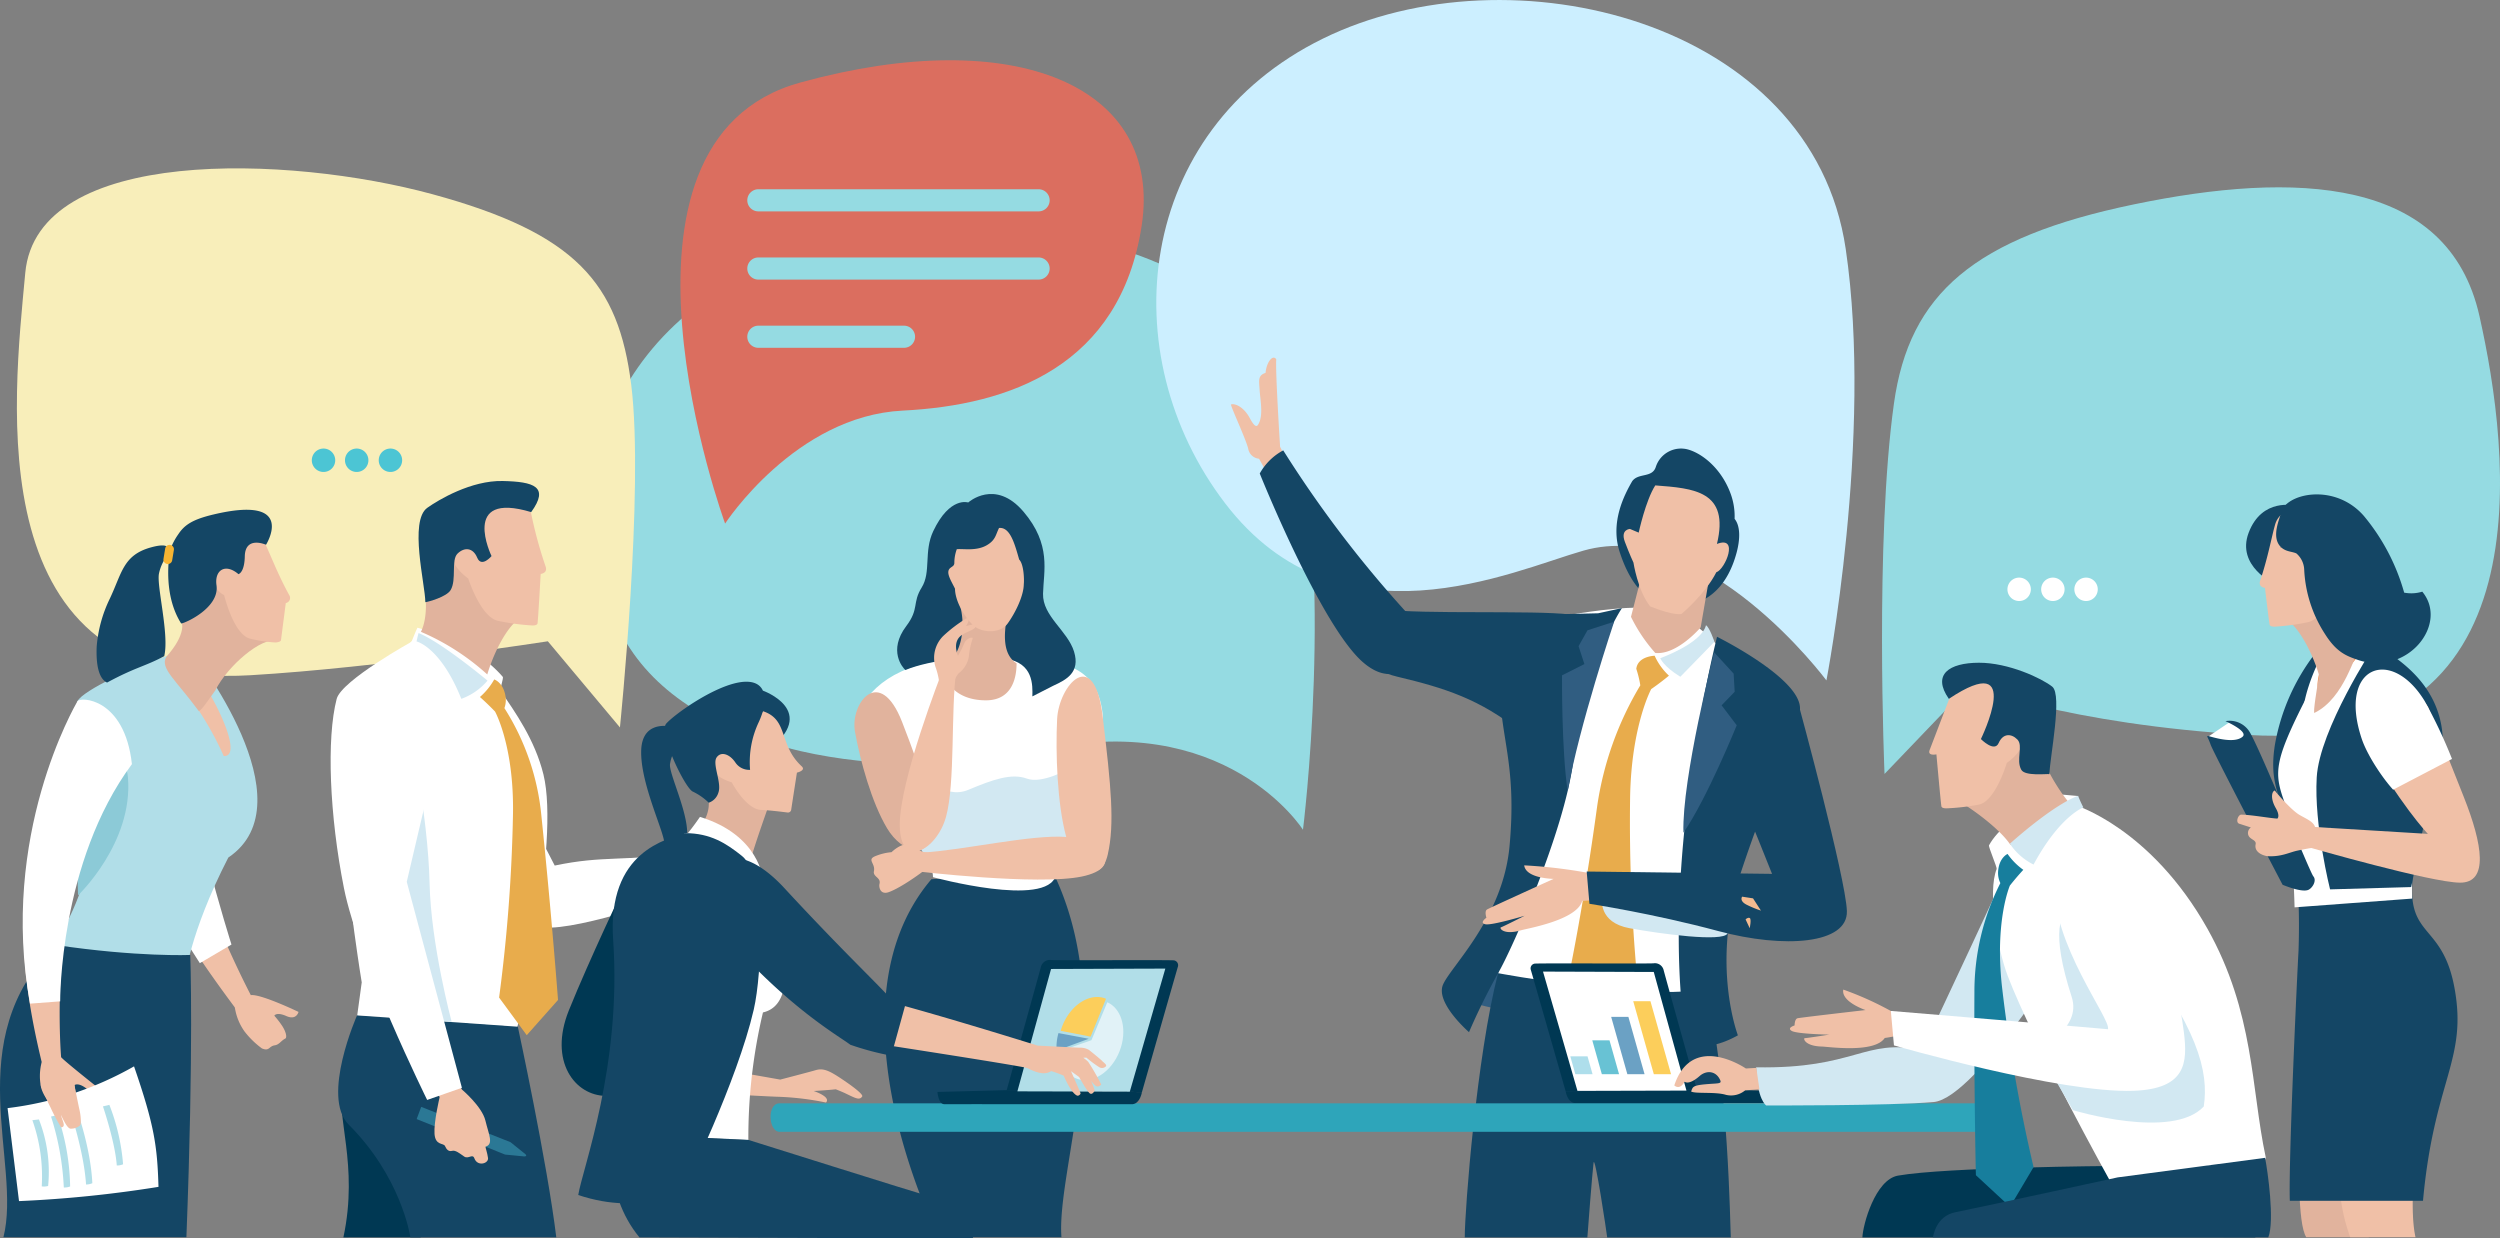 <svg xmlns="http://www.w3.org/2000/svg" xmlns:xlink="http://www.w3.org/1999/xlink" width="620.714" height="307.497" viewBox="0 0 620.714 307.497">
  <rect x="0" y="0" width="620.714" height="307.497" fill="#808080" stroke="none"/>
  <defs>
    <linearGradient id="linear-gradient" x1="-40.096" y1="0.505" x2="-40.604" y2="0.545" gradientUnits="objectBoundingBox">
      <stop offset="0" stop-color="#f58e4d"/>
      <stop offset="1" stop-color="#ffb988"/>
    </linearGradient>
  </defs>
  <g id="Grupo_87482" data-name="Grupo 87482" transform="translate(-309.345 -57.711)">
    <path id="Trazado_110242" data-name="Trazado 110242" d="M1126.9,454.122s7.948-63.31-2.386-105.272S1047,295.085,998.775,312.133s-60.12,66.98-38.116,98.2c18.952,26.891,67.958,31.729,99.93,24.267C1107.624,423.621,1126.9,454.122,1126.9,454.122Z" transform="translate(-494.045 -190.39)" fill="#95dbe2"/>
    <g id="Grupo_87457" data-name="Grupo 87457" transform="translate(468.538 226.974)">
      <path id="Trazado_110243" data-name="Trazado 110243" d="M1119.969,806.931s14.2,5.065,1.079,14.906S1119.969,806.931,1119.969,806.931Z" transform="translate(-1089.738 -804.715)" fill="#144665"/>
      <path id="Trazado_110244" data-name="Trazado 110244" d="M1085.555,870.7s-6.356,17.43-6.376,19.461c-1.682,3.609-12.752-9.387-12.752-9.387a8.792,8.792,0,0,0,2.668-5.38c.324-3.35-.953-17.15-.953-17.15Z" transform="translate(-1052.342 -844.284)" fill="#e1b39d"/>
      <path id="Trazado_110245" data-name="Trazado 110245" d="M1087.041,840.989s-2.909-3.331-4.8.41,4.505,5.481,4.505,5.481,3.513,6.717,7.326,6.855c2.281.083,6.188.6,6.57.645a.809.809,0,0,0,.865-.637c.048-.383,1.428-9.267,1.428-9.267s2.315-.525,1.192-1.565c-5.835-5.4-3.188-11.578-9.631-13.69Z" transform="translate(-1064.264 -821.904)" fill="#f0c0a7"/>
      <path id="Trazado_110246" data-name="Trazado 110246" d="M1051.644,819.123a4.12,4.12,0,0,1-3.633-1.791c-1.33-2.016-3.531-2.933-4.671-1.29s1.316,6.282.438,8.728a3.765,3.765,0,0,1-2.4,2.518,14.612,14.612,0,0,0-3.929-2.747c-1.932-.772-8.614-14.648-6.625-16.894s11.5-9.107,18.135-10.239,7.656,3.848,4.793,9.963A23.16,23.16,0,0,0,1051.644,819.123Z" transform="translate(-1024.602 -797.248)" fill="#144665"/>
      <path id="Trazado_110247" data-name="Trazado 110247" d="M1013.344,845.513s-8.205-2.608-8.451,5.738,6,20.733,5.731,23.213-2.673,4.705,3.487,1.826-2.6-18.783-2.052-21.745a9.356,9.356,0,0,1,2.013-4.5Z" transform="translate(-1004.886 -834.169)" fill="#144665"/>
    </g>
    <path id="Trazado_110248" data-name="Trazado 110248" d="M1730.077,226.649s11.682-60.429,4.785-107.165C1726.5,62.82,1651.678,44.4,1605.063,67.3s-52.557,78.413-24.255,115.405,71.259,16.746,88.944,11.716C1699.759,185.881,1730.077,226.649,1730.077,226.649Z" transform="translate(-967.257 0)" fill="#ccefff"/>
    <path id="Trazado_110249" data-name="Trazado 110249" d="M1058.572,238.1s17.362-26.711,44.073-28.047,54-11.128,59.346-45.853-31.3-50.307-84.722-35.616S1058.572,238.1,1058.572,238.1Z" transform="translate(-569.192 -50.394)" fill="#db6e5f"/>
    <g id="Grupo_87458" data-name="Grupo 87458" transform="translate(494.888 104.7)">
      <path id="Trazado_110250" data-name="Trazado 110250" d="M1195.086,265.76a2.747,2.747,0,0,1-2.747,2.747H1122.76a2.747,2.747,0,0,1-2.746-2.747h0a2.746,2.746,0,0,1,2.746-2.747h69.579a2.746,2.746,0,0,1,2.747,2.747Z" transform="translate(-1120.014 -263.013)" fill="#95dbe2"/>
      <path id="Trazado_110251" data-name="Trazado 110251" d="M1195.086,339.76a2.747,2.747,0,0,1-2.747,2.747H1122.76a2.747,2.747,0,0,1-2.746-2.747h0a2.747,2.747,0,0,1,2.746-2.747h69.579a2.747,2.747,0,0,1,2.747,2.747Z" transform="translate(-1120.014 -320.076)" fill="#95dbe2"/>
      <path id="Trazado_110252" data-name="Trazado 110252" d="M1161.67,413.76a2.747,2.747,0,0,1-2.747,2.746H1122.76a2.747,2.747,0,0,1-2.746-2.746h0a2.747,2.747,0,0,1,2.746-2.747h36.163a2.747,2.747,0,0,1,2.747,2.747Z" transform="translate(-1120.014 -377.139)" fill="#95dbe2"/>
    </g>
    <path id="Trazado_110253" data-name="Trazado 110253" d="M477.385,379.159s6.046-58.967,2.809-85.023c-3.14-25.28-13.765-37.671-49.361-47.366s-98.2-12.058-101.1,19.559S317.676,370.212,385.614,366.2c31.838-1.879,73.87-8.426,73.87-8.426Z" transform="translate(-14.117 -140.839)" fill="#f8eeba"/>
    <g id="Grupo_87461" data-name="Grupo 87461" transform="translate(391.436 177.133)">
      <g id="Grupo_87459" data-name="Grupo 87459" transform="translate(1.873 132.621)">
        <path id="Trazado_110254" data-name="Trazado 110254" d="M680.059,1251.448c3.879-18.141-2.083-30.283-.129-38.1s7.456-5.745,7.456-5.745l11.878,43.844Z" transform="translate(-678.763 -1196.271)" fill="#003853"/>
        <path id="Trazado_110255" data-name="Trazado 110255" d="M730.352,1214.1c-2.232-18.443-9.579-52.441-9.579-52.441l-39.862-2.735s-9.018,20.265-2.109,27.174c12.9,12.9,15.206,27.252,15.331,28Z" transform="translate(-676.196 -1158.926)" fill="#144665"/>
      </g>
      <path id="Trazado_110256" data-name="Trazado 110256" d="M762.471,1258.431l22.173,8.77s3.166,2.534,3.66,2.949.13.62-.256.587-4.759-.462-4.759-.462l-21.947-8.81Z" transform="translate(-739.983 -1103.035)" fill="#2b7895"/>
      <g id="Grupo_87460" data-name="Grupo 87460" transform="translate(0)">
        <path id="Trazado_110257" data-name="Trazado 110257" d="M720.543,837.735S731.214,792.216,727,775.1c-2.117-8.591-7.1-15.6-10.653-20.766-.228-.333.814-3.162.557-3.462-7.591-8.85-21.192-12.191-21.192-12.191s-.828,1.794-1.38,3.267c-6.39,7.577-19.654,24.239-18.234,38.583,2.82,28.486,5.787,46.2,5.787,46.2l-1.12,8.2Z" transform="translate(-674.164 -702.246)" fill="#fff"/>
        <path id="Trazado_110258" data-name="Trazado 110258" d="M787.455,1231.441s4.956,4.172,5.8,7.672,2.108,5.877.026,6.49c.016.4.426,1.41.627,2.8s-2.617,2.239-3.394.083c-.437-1.218-1.479.277-2.518-.427s-2.136-1.667-3.015-1.415-1.41-.4-1.755-1.2-2.384-.071-2.6-3,1.265-9.093,1.265-9.093l-.927-2.655,4.954-1.717Z" transform="translate(-754.831 -1080.325)" fill="#f0c0a7"/>
        <path id="Trazado_110259" data-name="Trazado 110259" d="M734.068,919.246l5.8.368s-5.163-19.223-5.48-34.472-5.089-47.042-9.415-36.633C715.377,871.589,734.068,919.246,734.068,919.246Z" transform="translate(-709.823 -785.352)" fill="#d2e8f2"/>
        <path id="Trazado_110260" data-name="Trazado 110260" d="M688.486,752.958s11.137,5.975,6.818,24.2-8.388,35.613-8.388,35.613l13.694,51.145-8.627,3.017s-17.08-34.576-20.662-52.595-4.361-37.14-1.807-46.975C670.713,762.751,688.486,752.958,688.486,752.958Z" transform="translate(-668.015 -713.254)" fill="#fff"/>
        <path id="Trazado_110261" data-name="Trazado 110261" d="M779.625,844.683S795.2,873.017,798.4,879.469c12.332-2.577,16.588-.909,33.59-3.279.234,7.214-.805,9.916-.805,9.916s-26.35,9.542-35.621,8.739-30.612-35.81-30.612-35.81Z" transform="translate(-742.763 -783.985)" fill="#fff"/>
        <path id="Trazado_110262" data-name="Trazado 110262" d="M833.524,794.773s2.053.632,2.727,3.766a5.857,5.857,0,0,1-.2,3.347,60.317,60.317,0,0,1,9.174,26.637c2.563,24.727,4.14,45.829,4.14,45.829L841.6,883.1l-6.863-9.342a399.774,399.774,0,0,0,3.451-45.777c.241-16.822-4.459-25.235-4.459-25.235s-1.659-1.757-3.751-3.615A16.4,16.4,0,0,0,833.524,794.773Z" transform="translate(-792.908 -745.498)" fill="#e8ac4c"/>
        <path id="Trazado_110263" data-name="Trazado 110263" d="M792.788,662.175c-3.828-.315-8.257,7.723-10.321,14.6A58.989,58.989,0,0,0,766,666.189c1.757-3.617,1.125-8.728,1.125-8.728S785.923,622.791,792.788,662.175Z" transform="translate(-743.576 -628.739)" fill="#e1b39d"/>
        <path id="Trazado_110264" data-name="Trazado 110264" d="M805.973,601.414s-2.557-4.422-5.523-.588,3.229,8.076,3.229,8.076,3.044,9.522,7.342,10.511a56.659,56.659,0,0,0,8.535,1.157c.445.013,1.182-.038,1.32-.461s.793-12.336.793-12.336,1.8-.152,1.229-1.828a106.75,106.75,0,0,1-3.69-13.651s-7.314-8.459-10.3-5.36S805.973,601.414,805.973,601.414Z" transform="translate(-769.518 -584.701)" fill="#f0c0a7"/>
        <path id="Trazado_110265" data-name="Trazado 110265" d="M781.516,598.129s-2.488,2.977-3.557.4-3.232-2.632-4.885-1.016-.181,6.463-1.711,9.047c-1,1.693-5.517,2.921-6.279,3.021-.039-4.4-4.08-20.194.482-23.438,2.826-2.012,10.918-6.821,18.7-6.655s11.68,1.406,7.093,7.722C773.634,581.864,781.516,598.129,781.516,598.129Z" transform="translate(-741.565 -579.483)" fill="#144665"/>
        <path id="Trazado_110266" data-name="Trazado 110266" d="M778.831,756.259a15.4,15.4,0,0,1-6.5,4.523c-5.169-12.906-11.116-14.251-11.116-14.251s.123-.644.49-2.086C767.491,746.77,778.831,756.259,778.831,756.259Z" transform="translate(-739.881 -706.69)" fill="#d2e8f2"/>
      </g>
    </g>
    <path id="Trazado_110267" data-name="Trazado 110267" d="M2351.578,406.573s-2.441-57.823,2.338-91.99c3.809-27.232,19.889-41.2,59.635-49.442s77.948-7.035,85.743,27.754c7.443,33.221,17.56,108.382-57.242,104.005-45.456-2.66-69.432-12.295-69.432-12.295Z" transform="translate(-1574.332 -156.699)" fill="#95dbe2"/>
    <g id="Grupo_87462" data-name="Grupo 87462" transform="translate(807.763 201.124)">
      <path id="Trazado_110268" data-name="Trazado 110268" d="M2565.414,687.209a2.906,2.906,0,1,1-2.906-2.906A2.906,2.906,0,0,1,2565.414,687.209Z" transform="translate(-2542.988 -684.303)" fill="#fff"/>
      <path id="Trazado_110269" data-name="Trazado 110269" d="M2529.419,687.209a2.906,2.906,0,1,1-2.906-2.906A2.906,2.906,0,0,1,2529.419,687.209Z" transform="translate(-2515.231 -684.303)" fill="#fff"/>
      <path id="Trazado_110270" data-name="Trazado 110270" d="M2492.823,687.209a2.906,2.906,0,1,1-2.905-2.906A2.905,2.905,0,0,1,2492.823,687.209Z" transform="translate(-2487.012 -684.303)" fill="#fff"/>
    </g>
    <g id="Grupo_87463" data-name="Grupo 87463" transform="translate(386.765 169.082)">
      <path id="Trazado_110271" data-name="Trazado 110271" d="M647.608,547.212a2.906,2.906,0,1,1,2.906,2.906A2.906,2.906,0,0,1,647.608,547.212Z" transform="translate(-647.608 -544.307)" fill="#4cc5d4"/>
      <path id="Trazado_110272" data-name="Trazado 110272" d="M683.6,547.212a2.906,2.906,0,1,1,2.906,2.906A2.906,2.906,0,0,1,683.6,547.212Z" transform="translate(-675.364 -544.307)" fill="#4cc5d4"/>
      <path id="Trazado_110273" data-name="Trazado 110273" d="M720.2,547.212a2.906,2.906,0,1,1,2.906,2.906A2.906,2.906,0,0,1,720.2,547.212Z" transform="translate(-703.584 -544.307)" fill="#4cc5d4"/>
    </g>
    <g id="Grupo_87464" data-name="Grupo 87464" transform="translate(614.96 146.516)">
      <path id="Trazado_110274" data-name="Trazado 110274" d="M1658.905,471.972l-2.061-4.135s-1.216-18.984-.95-21.73c-.854-1.252-2.4.634-2.667,3.381-1.974.647-1.6,1.932-1.471,4.2s.921,6.026-.149,8.245c-.4.836-.835,1.509-2.3-1.232s-3.677-3.733-4.677-3.358c.225,1.142,3.664,8.459,4.29,10.946a3.006,3.006,0,0,0,2.7,2.513l3.408,6.171Z" transform="translate(-1644.627 -445.712)" fill="#f0c0a7"/>
      <path id="Trazado_110275" data-name="Trazado 110275" d="M1900.8,1107.492s29.038,9.047,34.145-2.335-28.454-8.025-28.454-8.025Z" transform="translate(-1842.169 -947.68)" fill="#305d81"/>
      <path id="Trazado_110276" data-name="Trazado 110276" d="M2072.638,548.817a6.574,6.574,0,0,1,8.255-4.223c3.517,1.1,8.15,4.823,10.375,11.062a16.409,16.409,0,0,1,.925,6.076c1.427,1.76,1.415,4.96.508,8.352-4.329,16.184-17.318,13.091-17.318,13.091s-7.451.122-11.751-13.3c-2.345-7.319,1.171-14.073,3.128-17.475C2068.307,550.238,2071.762,551.652,2072.638,548.817Z" transform="translate(-1967.132 -521.716)" fill="#144665"/>
      <path id="Trazado_110277" data-name="Trazado 110277" d="M1681.747,546.281a285.406,285.406,0,0,0,32.172,41.934c4.664,5.072-1.83,19.743-12.327,10.707s-25.673-46.9-25.673-46.9A14.514,14.514,0,0,1,1681.747,546.281Z" transform="translate(-1668.756 -523.263)" fill="#144665"/>
      <path id="Trazado_110278" data-name="Trazado 110278" d="M2186.65,813.285s3.092-39.892,11.441-19.792,15.461,41.129,15.152,48.859-8.24,18.464-11.641,4.858S2186.65,813.285,2186.65,813.285Z" transform="translate(-2062.593 -709.529)" fill="#144665"/>
      <path id="Trazado_110279" data-name="Trazado 110279" d="M1964.372,1109.842c-.168-2.017-.519-39.9-6.173-61.085-8.916-33.4-44.562-31.828-51.617-4.508-5.29,20.486-8.268,58.659-8.268,65.593h30.445c.063-1.1,1.223-16.012,1.532-18.486s3.3,17.562,3.384,18.486Z" transform="translate(-1840.251 -891.427)" fill="#144665"/>
      <path id="Trazado_110280" data-name="Trazado 110280" d="M1999.995,739.114s-12.988-17.729-21.852-21.234-35.048,2.474-35.048,2.474-3.092,17.317-.824,33.191-7.834,54.014-7.834,54.014,35.46,6.6,49.685,4.123C1988.451,775.4,1999.995,739.114,1999.995,739.114Z" transform="translate(-1868.105 -654.738)" fill="#fff"/>
      <path id="Trazado_110281" data-name="Trazado 110281" d="M2145.14,847.448s-6.771-17.695.651-40.167,14.109-35.2,14.772-40.929c.154-7.576-20.6-17.852-20.6-17.852s-12.554,49.16-8.811,90.942c1.223,13.651,8.729,10.17,10.172,9.758A23.96,23.96,0,0,0,2145.14,847.448Z" transform="translate(-2019.261 -679.199)" fill="#144665"/>
      <path id="Trazado_110282" data-name="Trazado 110282" d="M1912.252,718.67l5.916-1.285s-8.736,12.679-12.138,38.346c-2.308,17.415-15.325,46.73-18.625,52.3a163.052,163.052,0,0,0-7.215,14.637s-8.331-7.2-6.475-11.734,14.9-16.545,16.544-34.481-1.427-25.042-2.253-35.556,9.039-21.86,9.039-21.86Z" transform="translate(-1821.074 -655.205)" fill="#144665"/>
      <path id="Trazado_110283" data-name="Trazado 110283" d="M1839.311,721.689c-3.847-1.71-30.206-.635-44.322-1.417-10.516-.584-15.762,12.817-.854,16.361,11.726,2.788,20.5,5.564,30.55,13.63C1829.69,744.57,1843.158,723.4,1839.311,721.689Z" transform="translate(-1752.79 -657.417)" fill="#144665"/>
      <path id="Trazado_110284" data-name="Trazado 110284" d="M2097.813,670.028l-1.867,10.806s-5.863,6.924-11.275,6.357a39.294,39.294,0,0,1-6.03-8.968l3.711-14.431Z" transform="translate(-1979.305 -613.878)" fill="#e1b39d"/>
      <path id="Trazado_110285" data-name="Trazado 110285" d="M2074.376,596.017l-2.174-.916s-2.416.112-1.259,3.2,2.133,5.162,2.133,5.162,1.059,6.957,4.144,10.874c6.218,2.475,7.808,1.856,7.808,1.856s5.946-5.011,8.618-10.331c2.218-.721,5.721-9.2.155-7.035,3.2-13.169-5.753-13.808-15.307-14.535C2076.1,588.009,2074.376,596.017,2074.376,596.017Z" transform="translate(-1973.127 -552.579)" fill="#f0c0a7"/>
      <path id="Trazado_110286" data-name="Trazado 110286" d="M2032.213,769.064s-4.175.078-4.56,3.247a25.881,25.881,0,0,1,1,4.1,80.936,80.936,0,0,0-10.689,29.861c-3.547,25.989-7.154,42.736-7.154,42.736l8.508,12.956,8.879-9.426a421.866,421.866,0,0,1-2.076-48.39c.32-17.746,5.238-26.809,5.238-26.809s2.135-1.444,4.4-3.332A15.389,15.389,0,0,1,2032.213,769.064Z" transform="translate(-1927.002 -695.056)" fill="#e8ac4c"/>
      <path id="Trazado_110287" data-name="Trazado 110287" d="M2054.018,1040.314c-7.753-1.419-6.8-7.215-6.8-7.215s32.306,6.377,31.117,8.539S2061.771,1041.733,2054.018,1040.314Z" transform="translate(-1955.043 -898.659)" fill="#d2e8f2" style="mix-blend-mode: multiply;isolation: isolate"/>
      <path id="Trazado_110288" data-name="Trazado 110288" d="M1946.045,998.7a124.287,124.287,0,0,0-17.933-2.262c.418,3.294,7.289,3.358,7.289,3.358s-15.8,7.166-16.506,7.593-.164,2.056-.164,2.056-1.862,1.276-.268,1.618,9.747-2.109,9.747-2.109-5.312,2.7-5.847,2.855.57,2.044,4.951.754c1.666-.492,13.848-2.516,15.191-7.279.513-.082,3.946-.192,3.946-.192Z" transform="translate(-1855.29 -870.387)" fill="#f0c0a7"/>
      <path id="Trazado_110289" data-name="Trazado 110289" d="M2030.58,865l46.024.583s-6-15.143-10.07-24.608S2083.318,824,2083.318,824s11.582,42.549,11.865,50.793-15.551,9.391-31.92,4.992-32-6.774-32-6.774Z" transform="translate(-1942.244 -737.418)" fill="#144665"/>
      <path id="Trazado_110290" data-name="Trazado 110290" d="M2110.389,744.169s.7,1.98,4.987,4.617c4.258-4.329,8.466-8.7,8.466-8.7s-1.221-3.6-2.1-4.088C2120.584,740.561,2110.389,744.169,2110.389,744.169Z" transform="translate(-2003.787 -669.56)" fill="#d2e8f2"/>
      <path id="Trazado_110291" data-name="Trazado 110291" d="M2135.467,810.1c5.842-8.438,13.238-26.678,13.238-26.678l-3.759-4.958,3.249-3.356-.259-4.513-4.852-5.3S2135.075,796.669,2135.467,810.1Z" transform="translate(-2023.114 -692.151)" fill="#305d81"/>
      <path id="Trazado_110292" data-name="Trazado 110292" d="M2005.214,774.18c-1.545-10.146-1.408-28.758-1.408-28.758l5.554-2.805-1.445-4.442,2.213-3.942,6.624-2.144S2008.018,758.13,2005.214,774.18Z" transform="translate(-1921.595 -666.544)" fill="#305d81"/>
    </g>
    <g id="Grupo_87465" data-name="Grupo 87465" transform="translate(521.48 180.367)">
      <path id="Trazado_110293" data-name="Trazado 110293" d="M1311.562,1009.97c15.219,33.824-.014,72.084,1.278,88.883h-30.562s-28.864-57.01-1.728-88.883A269.427,269.427,0,0,1,1311.562,1009.97Z" transform="translate(-1261.432 -914.327)" fill="#144665"/>
      <path id="Trazado_110294" data-name="Trazado 110294" d="M1257.073,825.776s.4-3.339-5.183-11.113-17.271-22.976-12.985-30.651,13.132-12.888,30.176-12.689,27.76-.017,29.952,12.642-9.369,33.19-11.462,41.362S1257.073,825.776,1257.073,825.776Z" transform="translate(-1237.573 -730.646)" fill="#fff"/>
      <path id="Trazado_110295" data-name="Trazado 110295" d="M1321.386,641.2c3.19-1.462,6.723-3.274,5.128-8.457s-7.829-8.774-7.7-14.356,2.159-12.184-4.884-20.424-13.69-2.244-13.69-2.244-4.563-1.571-8.677,7.107c-2.411,5.085-.487,10.153-2.878,14.006s-.563,5.257-3.822,9.568c-4.618,6.109-.86,10.388-.222,10.915,6.133-2.553,18-3.872,24.908-2.809s6.683,6.567,6.616,9.358Z" transform="translate(-1271.979 -593.615)" fill="#144665"/>
      <path id="Trazado_110296" data-name="Trazado 110296" d="M1304.031,892.891s5.182,6.777,11.362,4.186,10.764-4.186,14.552-2.791,10.365-2.392,10.365-2.392l1.2,18.539-35.881,4.983-3.389-6.179Z" transform="translate(-1287.122 -823.625)" fill="#d2e8f2"/>
      <path id="Trazado_110297" data-name="Trazado 110297" d="M1236.341,818.491c-1.266-7.107,6.155-16.7,11.716-2.382s7.294,20.5,7.109,27.243-7.024,5.5-10.851-.881S1237.607,825.6,1236.341,818.491Z" transform="translate(-1236.198 -759.467)" fill="#e1b39d"/>
      <path id="Trazado_110298" data-name="Trazado 110298" d="M1305.461,969.238c9.7-.531,26.845-4.518,35.482-3.854s14.751,7.575,3.854,9.834-40.964-1.3-40.964-1.3S1304.8,971.1,1305.461,969.238Z" transform="translate(-1288.353 -880.237)" fill="#f0c0a7"/>
      <path id="Trazado_110299" data-name="Trazado 110299" d="M1455.645,802.3c.4-8.372,9.169-18.472,11.3-.8s3.007,26.811,1.279,34.386-8.057,3.887-10.316-4.352S1455.246,810.674,1455.645,802.3Z" transform="translate(-1405.314 -746.392)" fill="#f0c0a7"/>
      <path id="Trazado_110300" data-name="Trazado 110300" d="M1267.668,980.255c-2.89,2.192-6.624,4.58-8.731,5.307s-2.471-1.3-2.267-2.072c.413-1.576-1.676-1.718-1.386-3.115.4-1.909-1.636-2.774.079-3.642a13.561,13.561,0,0,1,4.3-1.1s2.822-2.854,4.959-1.636,2.535,1.628,3.551,1.673S1270.558,978.063,1267.668,980.255Z" transform="translate(-1250.437 -886.705)" fill="#f0c0a7"/>
      <path id="Trazado_110301" data-name="Trazado 110301" d="M1350.011,711.966c-1.007,1.045-2.075,2.316-3.678,1.812-1.789-.568-1.865-.518-3.09.1a4.869,4.869,0,0,1-5.316-.93c1.547,6.62-.564,12.492-3.654,14.286-1.3,2.591,1.3,8.87,9.967,8.87,6.781,0,7.612-6.1,7.612-9.189C1346.57,723.626,1350.162,713.665,1350.011,711.966Z" transform="translate(-1311.584 -684.878)" fill="#e1b39d"/>
      <path id="Trazado_110302" data-name="Trazado 110302" d="M1340.176,635.691a9.908,9.908,0,0,0-.607,3.471c-.061.62-.416.748-.884,1.1-1.452,1.009-.021,3.039,1.05,5.245-.013,1.921,1.108,5.454,4.254,8.835,2.139,2.262,6.938,2.362,8.778-.151s4.017-6.815,4.044-9.84c.113-.856.059-4.9-1.147-6.087-1.145-4.02-2.261-8.112-5-7.841-.839,1.676-.839,2.948-2.934,4.219C1345.142,636.216,1341.9,635.542,1340.176,635.691Z" transform="translate(-1314.753 -621.99)" fill="#f0c0a7"/>
      <path id="Trazado_110303" data-name="Trazado 110303" d="M1299.417,784.534c-1.359,9.62-.217,27.852-2.542,36.2s-11.373,13.237-11.478,2.109,10.432-37.941,10.432-37.941S1297.72,783.522,1299.417,784.534Z" transform="translate(-1274.135 -740.551)" fill="#f0c0a7"/>
      <path id="Trazado_110304" data-name="Trazado 110304" d="M1328.683,741.666a6.56,6.56,0,0,0,2.556-4.28,18.709,18.709,0,0,1,.932-4.358c.143-.525-1.629-.052-2.077,1.18a23.514,23.514,0,0,1-1.577,3.107s-1.661-3.622,1.178-5.291c1.887-1.11,3.685-1.3,3.161-2.662-1.6.4-2.347.581-2.347.581s1.192-1.645.345-2.059a35.091,35.091,0,0,0-6,4.523,7.654,7.654,0,0,0-1.95,7.589,17.618,17.618,0,0,1,.965,4l3.289.665A8.557,8.557,0,0,1,1328.683,741.666Z" transform="translate(-1302.804 -697.151)" fill="#f0c0a7"/>
    </g>
    <g id="Grupo_87469" data-name="Grupo 87469" transform="translate(689.365 296.877)">
      <g id="Grupo_87467" data-name="Grupo 87467" transform="translate(0)">
        <g id="Grupo_87466" data-name="Grupo 87466">
          <path id="Trazado_110305" data-name="Trazado 110305" d="M2010.984,1133.993s-8.038-28.778-8.251-29.7a2.239,2.239,0,0,0-2.518-1.617c-1.624.11-28.808-.058-29.511.08a1.189,1.189,0,0,0-.94,1.507c.216.682,8.661,30.2,8.661,30.2Z" transform="translate(-1969.712 -1102.663)" fill="#003853"/>
          <path id="Trazado_110306" data-name="Trazado 110306" d="M2063.438,1239.945l-23.109-.433-32.547.475s.4,2.752,2.307,2.917c3.28.042,50.433-.048,51.612,0C2063.256,1242.968,2063.438,1239.945,2063.438,1239.945Z" transform="translate(-1999.069 -1208.19)" fill="#003853"/>
        </g>
        <path id="Trazado_110307" data-name="Trazado 110307" d="M2010.684,1111.785l-27.5-.092,8.552,29.618,27.061-.073Z" transform="translate(-1980.097 -1109.626)" fill="#fff"/>
      </g>
      <g id="Grupo_87468" data-name="Grupo 87468" transform="translate(9.864 9.413)">
        <path id="Trazado_110308" data-name="Trazado 110308" d="M2017.086,1203.616h-4.276l1.25,4.435h4.276Z" transform="translate(-2012.811 -1189.924)" fill="#aedeeb"/>
        <path id="Trazado_110309" data-name="Trazado 110309" d="M2040.93,1186.279h-4.275l2.372,8.4h4.274Z" transform="translate(-2031.197 -1176.555)" fill="#68c2d4"/>
        <path id="Trazado_110310" data-name="Trazado 110310" d="M2061.4,1160.784h-4.276l4.018,14.238h4.275Z" transform="translate(-2046.979 -1156.895)" fill="#6ba1c4"/>
        <path id="Trazado_110311" data-name="Trazado 110311" d="M2085.345,1143.792h-4.274l5.114,18.127h4.274Z" transform="translate(-2065.447 -1143.792)" fill="#fcce5b"/>
      </g>
    </g>
    <path id="Trazado_110312" data-name="Trazado 110312" d="M1147.466,1261.667h303.071c3.028,0,3.206-7.075,0-7.075H1147.466C1144.267,1254.592,1144.7,1261.667,1147.466,1261.667Z" transform="translate(-644.567 -922.942)" fill="#2ea5ba"/>
    <path id="Trazado_110313" data-name="Trazado 110313" d="M1028.007,1214.31s24.215,1.416,28.56,1.552a69.389,69.389,0,0,1,12.038,1.44c1.347-1.436-3.068-2.869-3.068-2.869s3.151-.171,5.492-.422c1,.39,1.885.76,2.585,1.1,2.418,1.169,3.38,1.7,4.011.618.053-.829-4.289-3.729-5.164-4.316-3.086-2.062-4.571-2.728-6.476-2.139-1.107.342-8.743,2.328-8.743,2.328l-28.97-5.118Z" transform="translate(-554.177 -885.844)" fill="#f0c0a7"/>
    <g id="Grupo_87471" data-name="Grupo 87471" transform="translate(542.103 296.067)">
      <g id="Grupo_87470" data-name="Grupo 87470" transform="translate(0)">
        <path id="Trazado_110314" data-name="Trazado 110314" d="M1401.384,1131.439s8.292-29.681,8.509-30.638a2.311,2.311,0,0,1,2.6-1.669c1.677.115,29.716-.061,30.442.084a1.224,1.224,0,0,1,.968,1.554c-.221.7-8.933,31.154-8.933,31.154Z" transform="translate(-1384.2 -1099.123)" fill="#003853"/>
        <path id="Trazado_110315" data-name="Trazado 110315" d="M1326.3,1240.737l17.2-.446,33.572.49s-.417,2.838-2.379,3.009c-3.383.04-45.382-.051-46.6,0C1326.493,1243.854,1326.3,1240.737,1326.3,1240.737Z" transform="translate(-1326.304 -1207.981)" fill="#003853"/>
      </g>
      <path id="Trazado_110316" data-name="Trazado 110316" d="M1421.363,1108.536l28.371-.093-8.82,30.55-27.914-.075Z" transform="translate(-1393.157 -1106.31)" fill="#b1dee8"/>
    </g>
    <g id="Grupo_87472" data-name="Grupo 87472" transform="translate(571.652 305.249)">
      <path id="Trazado_110317" data-name="Trazado 110317" d="M1466.749,1154.379l3.938-9.42c3.384,1.484,4.907,6.2,3.4,11.135-1.643,5.387-6.259,8.987-10.313,8.039-2.9-.677-4.714-3.495-4.919-7.013Z" transform="translate(-1458.068 -1143.65)" fill="#e1f2f7"/>
      <path id="Trazado_110318" data-name="Trazado 110318" d="M1459.991,1147.644c.007-.028.014-.057.023-.085,1.588-5.4,6.179-9.064,10.253-8.189a5.472,5.472,0,0,1,.974.317l-3.824,9.4Z" transform="translate(-1458.941 -1139.24)" fill="#fcce5b"/>
      <path id="Trazado_110319" data-name="Trazado 110319" d="M1463.343,1179.8l-.025.059-7.881,2.911a12.669,12.669,0,0,1,.464-4.364Z" transform="translate(-1455.405 -1169.446)" fill="#6ba1c4"/>
    </g>
    <path id="Trazado_110320" data-name="Trazado 110320" d="M1067.964,959.4s-.811-10.977-15.637-15.512c-3.23,4.708-4.853,6.019-4.853,6.019Z" transform="translate(-569.189 -683.355)" fill="#fff"/>
    <path id="Trazado_110321" data-name="Trazado 110321" d="M934.411,997.441c6.987-11.091,23.834-5.952,14.075,12.015s-15.588,27.182-15.588,27.182l8.839,1.271-1.808,12.2s-2.483-.151-10.246-.151-14.367-8.6-9.266-21.245S934.411,997.441,934.411,997.441Z" transform="translate(-469.827 -720.153)" fill="#003853"/>
    <path id="Trazado_110322" data-name="Trazado 110322" d="M1009.552,1037.716a134.772,134.772,0,0,1,3.624-31.7c12.533-2.853.658-34.133-5.188-38.833-3.891-3.128-7.833-5.684-14.152-5.684-4.158,4.158-14.992,13.3-14.992,35.59a304.2,304.2,0,0,1-2.421,39.093Z" transform="translate(-514.4 -696.932)" fill="#fff"/>
    <path id="Trazado_110323" data-name="Trazado 110323" d="M963.063,1049.631s13.018-26.449,17.138-44.3c2.147-9.285,2.947-33.447-2.9-38.146-3.891-3.128-7.833-5.684-14.152-5.684-4.3,1.517-19.4,4.313-17.852,26.55,2.174,31.242-7.638,56.775-8.668,63.3C953.107,1056.84,963.063,1049.631,963.063,1049.631Z" transform="translate(-483.713 -696.932)" fill="#144665"/>
    <path id="Trazado_110324" data-name="Trazado 110324" d="M979.424,1313.228c-9.4-11.425-6.6-25.755-6.6-25.755l33.617,1.546s41.611,13.094,46.26,14.426,8.61,3.036,9.583,10.062Z" transform="translate(-511.321 -948.297)" fill="#144665"/>
    <path id="Trazado_110325" data-name="Trazado 110325" d="M1293.114,1149.017a4.414,4.414,0,0,1,2.2.5c.342.22,3.151,2.531,3.384,2.817s1.235.9.915,1.312a1.318,1.318,0,0,1-1.708.179,26.986,26.986,0,0,1-3.117-2.328l-.808.01a8.656,8.656,0,0,1,1.25,1.034,57.524,57.524,0,0,1,3.208,5.574c-.08.295-.86.767-1.314.4a5,5,0,0,1-1.239-1.393c.219.494.892,2.259.933,2.412s-.49,1.225-1.144.864-2.711-4.094-2.711-4.094l-2.02-1.457s2.358,5.3,2.377,5.5-.476.748-.9.552c-1.533-.7-3.286-4.937-3.286-4.937a26.639,26.639,0,0,0-3.123-1.137c-1.588,1.1-3.741.352-5.907-.744-1.682-.586-40.4-6.539-40.4-6.539s-2.669-11.15-2.185-11.949c11.7,2.429,45.151,12.908,45.151,12.908S1292.422,1149.017,1293.114,1149.017Z" transform="translate(-715.687 -831.181)" fill="#f0c0a7"/>
    <path id="Trazado_110326" data-name="Trazado 110326" d="M1098.777,996.209c13.307,14.417,22.783,23.45,25.776,26.777a28.634,28.634,0,0,1,4.362,1.693l-3.616,13.108a69.679,69.679,0,0,1-10.17-2.712c-2.6-1.977-13-7.855-26.173-21.737C1072.542,996.038,1082.326,978.388,1098.777,996.209Z" transform="translate(-594.658 -717.967)" fill="#144665"/>
    <g id="Grupo_87473" data-name="Grupo 87473" transform="translate(337.12 230.969)">
      <path id="Trazado_110327" data-name="Trazado 110327" d="M430.7,833.141c1.357-.85,6.192-3.375,14.867.763-2.338,20.3,12.114,53.075,19.632,67.651,0,0,.007.005.01,0,2.429-.355,11.833,4.162,11.833,4.162s-.481,2.148-3,1.037c-2.537-1.119-3.007-.093-3.007-.093a22.762,22.762,0,0,1,1.933,2.5c.936,1.412,1.3,2.921.777,3.184-1.037.518-1.5,1.506-2.592,1.666-1.518.222-1.3,1.555-3.184.778a21.341,21.341,0,0,1-4.37-4.273,13.8,13.8,0,0,1-2.253-5.264l-.132-.67C442.4,879.348,432.911,860.986,430.7,833.141Z" transform="translate(-430.7 -827.732)" fill="#f0c0a7"/>
      <path id="Trazado_110328" data-name="Trazado 110328" d="M471.368,875.962s-12.16-38.325-11.389-53.129c-4.148-2.025-8.148-4.242-8.148-4.242L445.5,814.7s-5.555,30.241,18.013,65.881Z" transform="translate(-441.671 -814.703)" fill="#fff"/>
    </g>
    <path id="Trazado_110329" data-name="Trazado 110329" d="M397.124,766.544c2.185-.37,6.094-.677,6.094-.677s29.164,37.109,8.794,50.841c-9.777,19.054-10.733,30.005-10.733,30.005l-32.3-8.542s8.666-13.51,8.676-25c.385-4.953.2-9.423.157-15.6-1.13-5.033-4.2-17.822-3.235-19.712C375.909,775.245,388.761,769.118,397.124,766.544Z" transform="translate(-45.985 -546.075)" fill="#b1dee8"/>
    <path id="Trazado_110330" data-name="Trazado 110330" d="M379.208,788.308c7.22-4.665,11.372-6.183,19.735-8.756a4.757,4.757,0,0,1,2.814.148s22.256,30.841,4.492,49.1c-7.265,14.816-7.158,25.762-7.158,25.762l-29.435-5s8.511-14.452,8.521-25.944c.385-4.953.2-9.424.157-15.6C377.2,802.986,376.784,789.875,379.208,788.308Z" transform="translate(-46.507 -556.528)" fill="#b1dee8"/>
    <path id="Trazado_110331" data-name="Trazado 110331" d="M323.152,1082.816c-24.112,23.7-8.291,54.132-12.956,72.559h45.43c1.847-47.45.956-70.077.956-70.077S343.475,1085.853,323.152,1082.816Z" transform="translate(0 -790.482)" fill="#144665"/>
    <path id="Trazado_110332" data-name="Trazado 110332" d="M500.1,774.9c4.475,2.776,15.619,23.854,9.708,23.543a79.126,79.126,0,0,0-12.073-19.118C496.092,777.133,499.184,774.565,500.1,774.9Z" transform="translate(-144.908 -553.018)" fill="#f0c0a7"/>
    <path id="Trazado_110333" data-name="Trazado 110333" d="M386,895.246c1.518,6.461,1.831,22.43,1.831,22.43s13.733-13.046,12.394-29.255C399.356,877.9,387.907,892.321,386,895.246Z" transform="translate(-59.111 -637.659)" fill="#8ccad7"/>
    <g id="Grupo_87476" data-name="Grupo 87476" transform="translate(311.226 231.414)">
      <g id="Grupo_87474" data-name="Grupo 87474" transform="translate(3.754 0)">
        <path id="Trazado_110334" data-name="Trazado 110334" d="M339.573,961.594c-7.341-30.416-5.22-46.718,3.641-73.029,1.571-.245,5.092-2.752,11.409,4.419-10.074,17.644-11.4,51.153-10.226,67.407a.011.011,0,0,1,0,.005c.723.927,9.932,8.209,9.932,8.209s-1.285,1.447-3.527-.327c-2.16-1.712-3.069-.941-3.069-.941s.512,3.612.815,5.258-6.184.474-6.306.159c-.286-.732-2.1-2.243-2.808-4.8a13.724,13.724,0,0,1-.006-5.692Z" transform="translate(-334.862 -871.625)" fill="#f0c0a7"/>
        <path id="Trazado_110335" data-name="Trazado 110335" d="M343.273,891.564s-.23-34.576,17.814-58.9c-1.818-16.513-12.9-16.791-13.537-15.6s-19.383,33.285-11.765,75.068Z" transform="translate(-333.967 -816.645)" fill="#fff"/>
      </g>
      <g id="Grupo_87475" data-name="Grupo 87475" transform="translate(0 91.06)">
        <path id="Trazado_110336" data-name="Trazado 110336" d="M317.565,1224.869l2.839,23.086a298.723,298.723,0,0,0,34.631-3.536c-.3-10.114-1.015-15.247-6.072-29.917A83.634,83.634,0,0,1,317.565,1224.869Z" transform="translate(-317.565 -1214.502)" fill="#fff"/>
        <path id="Trazado_110337" data-name="Trazado 110337" d="M422.615,1256.24A51.645,51.645,0,0,1,426.022,1271a3.866,3.866,0,0,1-1.565.3c-.386-5.707-3.432-14.676-3.432-14.676Z" transform="translate(-397.345 -1246.687)" fill="#b1dee8" style="mix-blend-mode: multiply;isolation: isolate"/>
        <path id="Trazado_110338" data-name="Trazado 110338" d="M385.159,1255.356s3.9,10.143,4.353,19.656a3.838,3.838,0,0,1-1.56.327c-.58-8.825-4.378-19.572-4.378-19.572Z" transform="translate(-368.466 -1246.005)" fill="#b1dee8" style="mix-blend-mode: multiply;isolation: isolate"/>
        <path id="Trazado_110339" data-name="Trazado 110339" d="M366.309,1267.439a57.1,57.1,0,0,1,3.145,17.7,3.829,3.829,0,0,1-1.572.26,68.393,68.393,0,0,0-3.174-17.622Z" transform="translate(-353.919 -1255.323)" fill="#b1dee8" style="mix-blend-mode: multiply;isolation: isolate"/>
        <path id="Trazado_110340" data-name="Trazado 110340" d="M346.091,1272.079a35.783,35.783,0,0,1,2.286,16.516,3.863,3.863,0,0,1-1.589.106,41.7,41.7,0,0,0-2.324-16.437Z" transform="translate(-338.307 -1258.901)" fill="#b1dee8" style="mix-blend-mode: multiply;isolation: isolate"/>
      </g>
      <path id="Trazado_110341" data-name="Trazado 110341" d="M361.65,1232.423s1.064,5.35,1.382,6.746.49,3.444.108,3.815a3.364,3.364,0,0,1-2.355.8c-.545-.05-1.227-.984-2.359-3.4.2,1.2,1.428,3.006.027,3.073a44.645,44.645,0,0,1-2.533-4.749,59.678,59.678,0,0,1-2.56-5.84Z" transform="translate(-345.168 -1137.261)" fill="#f0c0a7"/>
    </g>
    <path id="Trazado_110342" data-name="Trazado 110342" d="M2202.959,1053.733s.488-.553,1.007-.363.016,2.548.016,2.548Z" transform="translate(-1460.209 -767.745)" fill="#f5bb90"/>
    <path id="Trazado_110343" data-name="Trazado 110343" d="M2201.386,1030.836l-2.7-.42s-.821,1.06,1.2,2.044a25.313,25.313,0,0,0,3.466,1.416Z" transform="translate(-1456.788 -750.075)" fill="#f5bb90"/>
    <path id="Trazado_110344" data-name="Trazado 110344" d="M2329.667,1327.515c.122-3.138,3.177-14.338,8.85-15.335,11.96-2.1,53.034-2.389,53.034-2.389s27.15-2.8,35.694-3.79c.763,3.357,4.23,15.407-.042,21.515Z" transform="translate(-1557.917 -962.584)" fill="#003853"/>
    <path id="Trazado_110345" data-name="Trazado 110345" d="M515.82,690.1c-3.618-.943-12.041,6.088-15.172,12.336-1.727,2.351-3.761,5.519-4.169,5.021-5.6-7.625-9.613-10.528-8.011-13.351,5.226-5.836,3.815-8.774,3.815-8.774S515.839,651.192,515.82,690.1Z" transform="translate(-137.853 -473.289)" fill="#e1b39d"/>
    <path id="Trazado_110346" data-name="Trazado 110346" d="M542.593,638.981s2.58-.979.4,3.2,1.659,5.779,1.659,5.779,2.361,9.964,6.561,10.852a34.411,34.411,0,0,0,6.065.916c.433.021,1.429-.143,1.488-.572s1.193-9.212,1.193-9.212a1.287,1.287,0,0,0,.862-1.963c-1.372-2.477-2.651-5.2-3.728-7.668-1.51-3.457-1.691-3.917-2.346-5.289-2.428-5.086-9.1-4.032-11.181-.4C543.337,635.033,542.593,638.981,542.593,638.981Z" transform="translate(-179.656 -442.505)" fill="#f0c0a7"/>
    <path id="Trazado_110347" data-name="Trazado 110347" d="M431.738,650.189s.376-1.54-4.12-.305c-6.943,1.907-7.214,6.393-10.234,12.742a33.165,33.165,0,0,0-3.258,11.924c-.208,5.138.758,8.068,2.582,8.9,7.019-3.814,9.537-4.043,14.19-6.561,1.3-5.341-1.947-17.488-1.3-20.523a11.045,11.045,0,0,1,1.45-3.586Z" transform="translate(-80.778 -456.268)" fill="#144665"/>
    <path id="Trazado_110348" data-name="Trazado 110348" d="M492.358,620.514a16.631,16.631,0,0,1,1.987-3.75c1.522-2.277,3.474-3.631,8.615-4.861,21.043-5.038,13.147,7.493,13.147,7.493s-5.16-2.319-5.268,2.875c-.059,3.032-.894,4.149-1.564,4.431-3.3-2.828-5.991-.97-5.46,2.756.782,5.533-7.648,9.366-8.769,9.487C490.048,631.074,492.358,620.514,492.358,620.514Z" transform="translate(-140.715 -426.429)" fill="#144665"/>
    <path id="Trazado_110349" data-name="Trazado 110349" d="M488.793,652.628a1.088,1.088,0,0,1-1.262.892h0a1.081,1.081,0,0,1-.892-1.276l.417-2.551a1.087,1.087,0,0,1,1.265-.889h0a1.091,1.091,0,0,1,.891,1.274Z" transform="translate(-136.7 -455.79)" fill="#f8b532"/>
    <g id="Grupo_87480" data-name="Grupo 87480" transform="translate(857.378 180.463)">
      <g id="Grupo_87477" data-name="Grupo 87477" transform="translate(22.765 119.71)">
        <path id="Trazado_110350" data-name="Trazado 110350" d="M2820.552,1181.786c2.924-12.973,14.108-64.719,14.108-64.719l-29.257,2.277s-4.611,55.971-.338,62.442Z" transform="translate(-2803.25 -1117.067)" fill="#e1b39d"/>
        <path id="Trazado_110351" data-name="Trazado 110351" d="M2856.958,1186.122c-2.632-11.774,3.078-42.831,3.078-42.831s1.433-12.372,0-19.456a54.535,54.535,0,0,0-24.662.549c1.659,47.415,2.549,53.741,5.372,61.739Z" transform="translate(-2828.021 -1121.403)" fill="#f0c0a7"/>
      </g>
      <path id="Trazado_110352" data-name="Trazado 110352" d="M2805.283,750.324s-18.027,11.835-6.88,35.229c17.614-9.634,22.018-29.862,22.018-29.862Z" transform="translate(-2773.942 -714.553)" fill="#fff"/>
      <path id="Trazado_110353" data-name="Trazado 110353" d="M2820.319,838.864c3.3,17.959-5.06,22.747-7.812,52.885h-33.065c-.367-9.806,1.9-57.853,2.159-62.038,1.229-37.526-8.389-35.316-5.861-51.206a51.818,51.818,0,0,1,10.088-22.792l2.232-.744s-9.208,15.821-3.829,24.3c4.271-8.809,9.444-16.586,14.855-26.612,6.282,3.9,21.886,11.888,17.646,32.244C2801.065,832.308,2816.238,816.669,2820.319,838.864Z" transform="translate(-2758.944 -716.354)" fill="#144665"/>
      <path id="Trazado_110354" data-name="Trazado 110354" d="M2784.792,819.547l29.182-2.174a96.126,96.126,0,0,1,1.03-16.708c1.373-9.155,2.747-28.266-1.374-34.675a86.564,86.564,0,0,0-10.229-12.469s-11.742,6.06-16.549,15.673c-6.951,13.9-7.1,16.937-4.807,23.574S2784.792,819.547,2784.792,819.547Z" transform="translate(-2763.115 -717.018)" fill="#fff"/>
      <path id="Trazado_110355" data-name="Trazado 110355" d="M2825.552,819.309l20.141-.572s4.234-21.057,6.752-32.958-8.076-21.388-10.9-23.4-5.117-3.382-5.117-3.382-13.5,20.6-14.19,32.5S2825.552,819.309,2825.552,819.309Z" transform="translate(-2795.063 -721.243)" fill="#144665"/>
      <path id="Trazado_110356" data-name="Trazado 110356" d="M2809.265,670.03c-3-2.22-7.084-15.822-7.182-17.16l-11.07-7.621a16.511,16.511,0,0,0,.8,12.52c.907,2.008-1.247,3.794-2.883,5.086-2.788,2.206,5,.764,4.24,1.41,4.519-.4-2.373,1.613-.895,3.524a35.892,35.892,0,0,1,4.688,9.334C2793.517,690.624,2805.833,674.54,2809.265,670.03Z" transform="translate(-2768.978 -633.527)" fill="url(#linear-gradient)"/>
      <path id="Trazado_110357" data-name="Trazado 110357" d="M2757.994,605.537s-8.155-2.072-11.47,6.75c-3.091,8.227,6.235,12.631,6.747,12.818C2753.928,618.537,2757.994,605.537,2757.994,605.537Z" transform="translate(-2736.259 -602.741)" fill="#144665"/>
      <path id="Trazado_110358" data-name="Trazado 110358" d="M2780.584,666.415c3.726-.306,8.2,7.768,10.2,14.461-.458,2.518-1.632,9.728-1.145,9.308,7.629-3.738,9.934-15.118,11.215-15.564-1.709-3.521-1.3-11.825-1.3-11.825S2787.265,628.088,2780.584,666.415Z" transform="translate(-2763.007 -635.948)" fill="#e1b39d"/>
      <path id="Trazado_110359" data-name="Trazado 110359" d="M2777.662,620.336s2.488-4.3,5.374-.572-3.142,7.859-3.142,7.859-2.962,9.267-7.146,10.229a55.108,55.108,0,0,1-8.306,1.126c-.433.013-1.15-.037-1.284-.449s-1.161-9.176-1.161-9.176-1.751-.148-1.2-1.779c.911-2.681,1.687-5.587,2.31-8.207.873-3.671.97-4.154,1.371-5.621,1.488-5.436,9.054-4.676,11.959-1.659S2777.662,620.336,2777.662,620.336Z" transform="translate(-2747.668 -606.143)" fill="#f0c0a7"/>
      <g id="Grupo_87478" data-name="Grupo 87478" transform="translate(0 56.206)">
        <path id="Trazado_110360" data-name="Trazado 110360" d="M2705.5,844.895l5.035-3.395a6.867,6.867,0,0,1,5.493,4.806c1.145,4.234-8.011,2.518-8.011,2.518Z" transform="translate(-2705.108 -841.066)" fill="#fff"/>
        <path id="Trazado_110361" data-name="Trazado 110361" d="M2722.489,880.321s4.73,2.022,6.409,1.259c1-.455,2.136-2.289,1.221-3.357s-13.681-32.87-16.021-36.163a5.832,5.832,0,0,0-5.8-2.365s5.822,2.554,4.234,3.891c-2.174,1.831-7.591,0-8.354-.153s-.305,0,.458,2.136S2722.489,880.321,2722.489,880.321Z" transform="translate(-2703.787 -839.605)" fill="#144665"/>
      </g>
      <g id="Grupo_87479" data-name="Grupo 87479" transform="translate(7.455 43.498)">
        <path id="Trazado_110362" data-name="Trazado 110362" d="M2844.275,808.449c-6.388-10.278-21.639-2.412-15.8,8.307,8.476,15.565,15.755,23.208,15.755,23.208l-28.077-1.706-1.264,5.1s30.145,8.675,37.312,8.718,5.624-9.484.983-21.186S2844.275,808.449,2844.275,808.449Z" transform="translate(-2796.912 -799.174)" fill="#f0c0a7"/>
        <path id="Trazado_110363" data-name="Trazado 110363" d="M2888.658,806.27a122.168,122.168,0,0,0-6.818-14.427c-8.374-13.653-21.579-8.517-15.609,9.391,1.341,4.019,5.033,9.618,7.809,12.672Z" transform="translate(-2835.348 -784.085)" fill="#fff"/>
        <path id="Trazado_110364" data-name="Trazado 110364" d="M2740.911,928.6c.218-1.086-1.427-1.122-1.822-2.268a1.673,1.673,0,0,1,.642-1.884l-2.784-.9c-1.144-.237-.409-2.307.408-2.288,2.561.054,7.191.9,8.948.984.224-.179.582-.916-.382-2.59-1.47-2.554-.928-4.231-.254-4.38.4.54,4.026,4.817,6.123,6.047,1.647.969,3.477,1.658,3.873,3.012l2.838.6-1.253,4.276-2.917.393s-.937.152-3.016.588-3.962,1.578-7.476,1.389C2743.034,931.47,2740.474,930.767,2740.911,928.6Z" transform="translate(-2736.358 -885.249)" fill="#f0c0a7"/>
      </g>
      <path id="Trazado_110365" data-name="Trazado 110365" d="M2814.788,618.182a9.248,9.248,0,0,1-4.494.243,51.415,51.415,0,0,0-9.987-19.024c-7.308-8.413-19.751-5.635-20.713-.511-.026.928-2.462,5.643.052,8.177-.018.043-.033.085-.047.125.073.01.142.023.214.033,1.2,1.071,2.649.973,3.715,1.462a5.582,5.582,0,0,1,1.948,4.083,32.1,32.1,0,0,0,5.141,15.9c2.959,4.7,5.46,5.493,8.258,6.485C2811.138,639.205,2821.427,626.211,2814.788,618.182Z" transform="translate(-2761.407 -594.034)" fill="#144665"/>
    </g>
    <g id="Grupo_87481" data-name="Grupo 87481" transform="translate(725.044 222.259)">
      <path id="Trazado_110366" data-name="Trazado 110366" d="M2277.1,996.435s-17.757,38.312-21.5,45.87c-14.448-3.019-16.445,4.711-41.227,4.273.243,8.067,2.506,9.478,2.506,9.478s30.692.09,41.554-.851,35.865-41.956,35.865-41.956Z" transform="translate(-2194.053 -946.13)" fill="#d2e8f2"/>
      <path id="Trazado_110367" data-name="Trazado 110367" d="M2496.864,1015.4s-19.067-34.355-25.25-50.63c-2.6-6.855-5.045-20.814-2.753-26.57.145-.37-2.093-5.534-1.9-5.875,4.544-8.195,18.312-12.577,18.312-12.577l3.833.343-.813,2.231s18.831,5.647,32.9,30.707c11.692,20.831,10.828,39.683,14.455,56.658C2536.669,1014.506,2496.864,1015.4,2496.864,1015.4Z" transform="translate(-2388.818 -886.997)" fill="#fff"/>
      <path id="Trazado_110368" data-name="Trazado 110368" d="M2417.426,855.008c1.8-.106,13.177,7.289,16.687,12.63,7.576-4.027,13.108-10.057,14.572-10.433a46.947,46.947,0,0,1-5.359-8.368S2427.579,816.129,2417.426,855.008Z" transform="translate(-2350.634 -822.392)" fill="#e1b39d"/>
      <path id="Trazado_110369" data-name="Trazado 110369" d="M2419.406,805.457s2.5-4.145,5.241-.463-3.2,7.6-3.2,7.6-2.8,9.479-6.884,10.342a53.671,53.671,0,0,1-8.105.948c-.422,0-1.118-.057-1.242-.461s-1.248-12.945-1.248-12.945-2.28.488-1.681-1.079c2.589-6.756,3.817-9.981,4.859-12.688,0,0,6.952-8.007,9.725-5.02S2419.406,805.457,2419.406,805.457Z" transform="translate(-2338.884 -787.73)" fill="#f0c0a7"/>
      <path id="Trazado_110370" data-name="Trazado 110370" d="M2425.795,795.595s3.352,3.413,4.408.988,3.109-2.436,4.646-.878-.424,5.053.981,7.528c.921,1.62,6.254.964,6.974,1.071.113-4.168,3.277-19.661.71-21.713s-10.84-5.967-18.217-5.945-11.7,2.9-7.459,8.964C2436.839,772.962,2425.795,795.595,2425.795,795.595Z" transform="translate(-2349.664 -776.646)" fill="#144665"/>
      <path id="Trazado_110371" data-name="Trazado 110371" d="M2560.427,1090.464c-7.8,8.429-32.5.915-32.5.915L2519,1076.045s11.283-4.585,8.628-12.794c-10.311-31.888,7.848-23.175,14.6-14.321C2559.063,1071.014,2561.719,1081.726,2560.427,1090.464Z" transform="translate(-2428.96 -980.293)" fill="#d2e8f2"/>
      <path id="Trazado_110372" data-name="Trazado 110372" d="M2459.349,984.074s-1.958.819-2.316,3.966a5.79,5.79,0,0,0,.523,3.271,59.568,59.568,0,0,0-6.44,27.072c-.127,24.555.366,45.452.366,45.452l8.478,7.85,5.842-9.848a394.981,394.981,0,0,1-7.824-44.666c-1.865-16.512,1.941-25.238,1.941-25.238s1.46-1.888,3.338-3.916A16.208,16.208,0,0,1,2459.349,984.074Z" transform="translate(-2376.596 -936.599)" fill="#177e9d"/>
      <path id="Trazado_110373" data-name="Trazado 110373" d="M2489.667,932.9a15.211,15.211,0,0,0,5.873,5.17c6.524-12.083,12.375-14.18,12.375-14.18A29.648,29.648,0,0,1,2506.6,921C2500.069,923.43,2489.667,932.9,2489.667,932.9Z" transform="translate(-2406.34 -887.961)" fill="#d2e8f2"/>
      <path id="Trazado_110374" data-name="Trazado 110374" d="M2276.857,1136.921a79.613,79.613,0,0,0-12.532-5.714c-.572,3.058,5.532,5.083,5.532,5.083s-16.14,1.857-16.887,2.036-.736,1.786-.736,1.786-2.026.6-.7,1.366,9.291.914,9.291.914-5.509.884-6.03.867-.078,1.987,4.2,2.091c1.626.04,13.063,1.729,15.626-2.131a29.865,29.865,0,0,0,3.791-.747Z" transform="translate(-2222.362 -1050.056)" fill="#f0c0a7"/>
      <path id="Trazado_110375" data-name="Trazado 110375" d="M2360.528,1007.328s50.856,4.229,53.9,4.536c.936-2.351-14.113-21.293-13.313-36.859.495-9.634,9.944-16.528,17.459-6.162,6.827,9.417,12.958,29.8,14.708,43.733.962,7.661.512,14.083-12.456,14.576-18.117.689-59.525-11.271-59.525-11.271Z" transform="translate(-2306.759 -920.872)" fill="#fff"/>
      <path id="Trazado_110376" data-name="Trazado 110376" d="M2145.976,1206.312l-2.6.149s-13.34-9.181-17.775,4.209c.884.742,1.828.419,2.545-.92.686.458,1.948.163,3.759-1.428,1.684-1.479,4.1-1.317,5.124,1.093.385.907-.682.691-3.7.967-3.289.3-3.142.732-3.544,1.792,1.07.62,6.038.018,8.637.83a5.434,5.434,0,0,0,4.795-1.134l3.52-.227Z" transform="translate(-2125.6 -1105.719)" fill="#f0c0a7"/>
    </g>
    <path id="Trazado_110377" data-name="Trazado 110377" d="M2406,1333.466c.229-.458.756-5.248,5.63-6.244,10.274-2.1,40.3-8.651,40.3-8.651s29.242-3.861,36.583-4.852c.656,3.357,2.4,15.628.8,19.748Z" transform="translate(-1616.779 -968.536)" fill="#144665"/>
  </g>
</svg>
